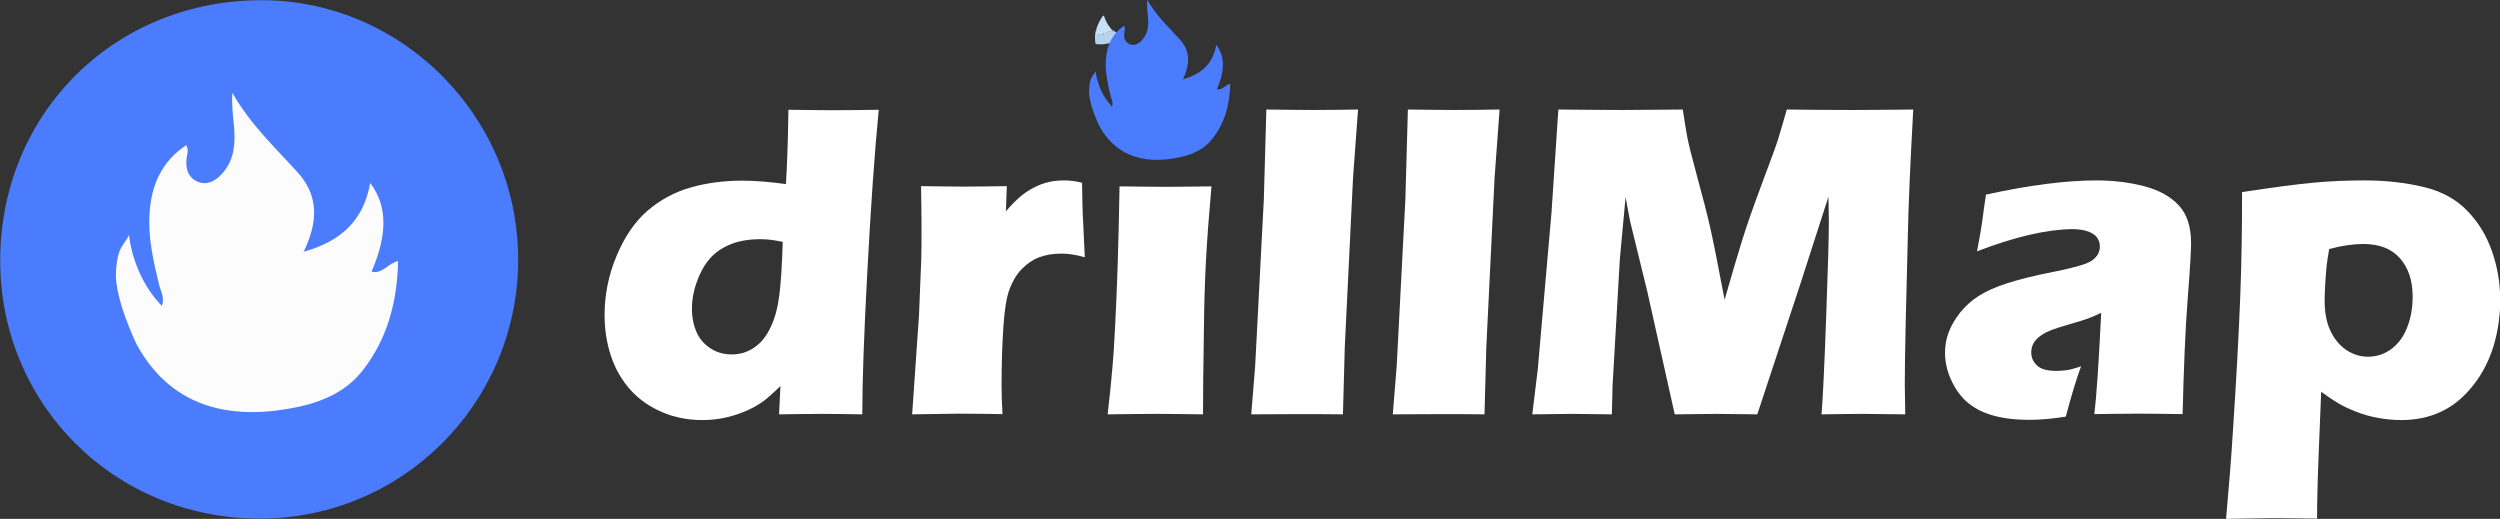 <?xml version="1.0" encoding="utf-8"?>
<!-- Generator: Adobe Illustrator 17.1.0, SVG Export Plug-In . SVG Version: 6.00 Build 0)  -->
<!DOCTYPE svg PUBLIC "-//W3C//DTD SVG 1.1//EN" "http://www.w3.org/Graphics/SVG/1.1/DTD/svg11.dtd">
<svg version="1.1" id="Layer_1" xmlns="http://www.w3.org/2000/svg" xmlns:xlink="http://www.w3.org/1999/xlink" x="0px" y="0px"
	 viewBox="-258.5 24.8 1093.3 226.9" enable-background="new -258.5 24.8 1093.3 226.9" xml:space="preserve">
<rect x="-258.5" y="24.8" width="1093.3" height="226.9" fill="#333333" stroke="none"/>
<circle fill="#FCFCFC" cx="-146.2" cy="131.8" r="76.9"/>
<g>
	<path fill="#4B7CFE" d="M-145,251.6c-63.6,0-113.8-50.3-113.4-113.6c0.4-64.1,50.5-113.7,115.4-113.1
		c61.1,0.6,111.9,51.8,111.1,115C-32.8,201.7-82.7,251.6-145,251.6z M-198.8,175.3c16.3,30.1,44.8,33,70.9,27.4
		c11-2.4,21-6.9,28-15.9c10.9-13.9,15.1-30.1,15.5-47.8c-4.3,0.8-6.8,5.8-11.6,4.6c7-16.3,7-28.7-0.6-38.8
		c-2.9,16.4-12.7,25.5-29.1,30.1c6.4-13.3,6.6-24.5-2.7-34.8c-9.7-10.7-20.4-20.6-28.5-34.7c-0.3,5.8,0.3,10,0.7,14.2
		c0.7,7.8,0.3,15.5-5.6,21.6c-2.8,2.9-6.3,4.8-10.4,3c-4.3-2-5.2-5.9-4.7-10.2c0.2-1.7,1.1-3.5-0.2-5.7c-10.8,7.2-15.3,17.6-16,29.9
		c-0.7,10.6,1.7,20.9,4.2,31.2c0.7,2.8,2.5,5.5,1.2,9.2c-8.2-8.4-13-19.9-14.4-31c0.9-1.1,0,0,0,0s-0.1-1.7,0,0
		c-2.1,4.6-5.1,4.7-5.7,16.3C-208.4,155.6-198.8,175.3-198.8,175.3z"/>
</g>
<g>
	<g enable-background="new    ">
		<path fill="#FFFFFF" d="M118.6,206c-7-0.1-12.8-0.2-17.4-0.2c-5.2,0-11.5,0.1-19,0.2l0.6-12.4c-2.5,2.5-4.8,4.5-6.6,6
			c-1.9,1.5-4.3,3-7.3,4.4c-3,1.4-6.2,2.5-9.6,3.3c-3.4,0.8-6.9,1.2-10.6,1.2c-6.2,0-12.1-1.1-17.5-3.4c-5.4-2.3-10.1-5.5-13.9-9.7
			c-3.8-4.2-6.7-9.2-8.6-14.9s-2.8-11.7-2.8-17.9c0-8.8,1.7-17.4,5.2-25.8s8-15,13.5-19.8c5.6-4.8,11.9-8.2,18.9-10.2
			c7-2,14.6-3,22.7-3c5.4,0,11.7,0.5,19,1.5c0.5-7.7,0.9-18.6,1.1-32.5c8,0.1,14.5,0.2,19.6,0.2c6.6,0,13.2-0.1,19.9-0.2
			c-1.9,19.3-3.5,42.9-5,70.8C119.3,171.4,118.6,192.2,118.6,206z M83.8,130.6c-3.5-0.8-6.7-1.2-9.8-1.2c-6.3,0-11.7,1.2-16.1,3.7
			c-4.4,2.4-7.8,6.2-10.2,11.4c-2.4,5.2-3.6,10.3-3.6,15.3c0,3.8,0.7,7.2,2,10.2c1.3,3,3.4,5.4,6.2,7.2s5.9,2.6,9.2,2.6
			c3.6,0,6.9-1,9.8-3c3-2,5.4-5,7.2-8.9c1.9-3.9,3.1-8.5,3.8-13.9C83,148.6,83.5,140.8,83.8,130.6z"/>
		<path fill="#FFFFFF" d="M140.4,206l3-43.4l1-24.9c0.1-4.5,0.1-9.1,0.1-13.8c0-4.8-0.1-10.6-0.2-17.7c7.9,0.1,14.1,0.2,18.8,0.2
			c5.4,0,11.6-0.1,18.7-0.2l-0.4,11c2.5-2.9,4.6-5,6.3-6.4c1.6-1.4,3.5-2.7,5.6-3.8c2.1-1.1,4.3-2,6.5-2.5c2.3-0.6,4.7-0.8,7.1-0.8
			c2.3,0,5,0.3,7.8,1c0.1,7.1,0.2,13,0.5,17.6l0.7,15c-3.6-1-6.9-1.6-10.1-1.6c-3.9,0-7.3,0.6-10.1,1.7c-2.8,1.1-5.3,2.9-7.5,5.2
			c-2.2,2.3-3.9,5.2-5.2,8.6c-1.3,3.5-2.2,8.9-2.7,16.4c-0.5,7.5-0.8,16-0.8,25.7c0,3.4,0.1,7.6,0.4,12.6
			c-6.3-0.1-12.7-0.2-19.1-0.2C154.4,205.8,147.7,205.9,140.4,206z"/>
		<path fill="#FFFFFF" d="M225.9,206c0.9-7.9,1.6-14.5,2-19.6c0.5-5.1,0.9-11.7,1.3-19.7c0.4-8,0.8-16.9,1.1-26.6
			c0.3-9.7,0.6-21,0.8-33.8c8.5,0.1,15.2,0.2,20.3,0.2c4.6,0,11.3-0.1,19.9-0.2c-1.1,12.3-1.9,23.1-2.4,32.4
			c-0.5,9.3-0.8,19.2-0.9,29.6c-0.3,18.5-0.4,31.1-0.4,37.7c-7.7-0.1-14.4-0.2-20-0.2C242.1,205.8,234.9,205.9,225.9,206z"/>
		<path fill="#FFFFFF" d="M288.7,206l1.7-21l3.8-73l1.1-39.3c9.1,0.1,15.9,0.2,20.4,0.2c5.9,0,12.5-0.1,19.7-0.2l-2.2,30l-3.6,73.8
			l-0.8,29.5c-7-0.1-13.3-0.1-18.9-0.1L288.7,206z"/>
		<path fill="#FFFFFF" d="M350.6,206l1.7-21l3.8-73l1.1-39.3c9.1,0.1,15.9,0.2,20.4,0.2c5.9,0,12.5-0.1,19.7-0.2l-2.2,30l-3.6,73.8
			l-0.8,29.5c-7-0.1-13.3-0.1-18.9-0.1L350.6,206z"/>
		<path fill="#FFFFFF" d="M411.6,206l2.4-19.7l6-68.5l3-45.1c12,0.1,21.5,0.2,28.3,0.2c5.7,0,14.4-0.1,26.1-0.2
			c0.8,5.6,1.6,9.8,2.1,12.7c0.6,2.9,2,8.6,4.3,17c2.3,8.4,4.2,15.7,5.6,21.9c1.4,6.2,3.5,16.7,6.3,31.6c2.9-10.2,5.5-19,7.8-26.4
			c2.3-7.4,5.3-15.7,8.8-25.1c3.5-9.4,5.8-15.5,6.7-18.4c0.9-2.9,2.2-7.3,3.9-13.3c9.8,0.1,19.3,0.2,28.7,0.2
			c6.4,0,15.2-0.1,26.6-0.2c-1.2,21.9-2.1,40.8-2.4,56.5c-0.8,30.9-1.3,52.1-1.3,63.7c0,2.4,0.1,6.8,0.2,13.1
			c-8.6-0.1-14.6-0.2-18.1-0.2c-5,0-11.2,0.1-18.5,0.2c0.5-5.9,1.2-19.8,2-41.8c0.8-22,1.2-36.1,1.2-42.2c0-2.7-0.1-6.4-0.2-11.1
			l-12.8,39.7L510,206c-8.5-0.1-14.3-0.2-17.5-0.2c-4,0-10.2,0.1-18.6,0.2l-12-53.7l-7-28.6c-0.3-1.1-0.6-2.5-0.9-4.1
			c-0.3-1.6-0.8-4.5-1.6-8.6l-2.5,27l-3.2,55.5l-0.3,12.5c-9-0.1-14.7-0.2-17.2-0.2C425.8,205.8,420,205.9,411.6,206z"/>
		<path fill="#FFFFFF" d="M606.1,134.7c1.2-6.4,2-10.9,2.3-13.3c0.3-2.4,0.8-6.3,1.6-11.5c18.8-4.1,34.9-6.2,48.3-6.2
			c7.7,0,14.7,0.9,21.1,2.6c6.4,1.7,11.4,4.5,14.9,8.3c3.6,3.8,5.4,9.3,5.4,16.5c0,3.6-0.5,11.9-1.5,24.6c-1,12.8-1.7,29.5-2.2,50.2
			c-6.4-0.1-12.7-0.2-19.1-0.2c-6.1,0-12.6,0.1-19.5,0.2c0.9-7.2,1.9-21.9,3-44.3c-2.5,1.2-4.4,2-5.8,2.5c-1.4,0.5-3.8,1.3-7.4,2.3
			c-3.5,1-6.3,1.9-8.2,2.6c-2,0.7-3.7,1.6-5.2,2.7c-1.5,1.1-2.5,2.2-3.1,3.4s-0.9,2.5-0.9,3.9c0,2.2,0.9,4.1,2.6,5.7
			s4.6,2.3,8.4,2.3c1.4,0,2.8-0.1,4.4-0.3c1.6-0.2,3.7-0.8,6.4-1.7c-1.9,5-4.1,12.3-6.7,22c-5.6,0.9-10.9,1.4-15.9,1.4
			c-8.1,0-14.8-1.1-20.2-3.4s-9.5-5.9-12.4-10.9c-2.9-5-4.3-10-4.3-15c0-3.1,0.5-6.1,1.6-9s2.8-5.8,5-8.6c2.3-2.8,4.9-5.2,8-7.2
			c3.1-2,7.2-3.9,12.5-5.6s12-3.4,20.2-5c3.4-0.6,6.5-1.4,9.3-2.1c2.8-0.7,4.8-1.4,6.1-2c1.2-0.6,2.2-1.2,2.9-2
			c0.7-0.7,1.3-1.5,1.6-2.3c0.3-0.8,0.5-1.7,0.5-2.6c0-2.5-1-4.4-3.1-5.7c-2.1-1.3-5.1-2-9.2-2C636.3,125.2,622.5,128.4,606.1,134.7
			z"/>
		<path fill="#FFFFFF" d="M715,251.7c1.2-13.3,2.3-26.7,3.1-39.9c1.5-22.7,2.5-41.8,3.1-57.2c0.6-15.4,0.8-30.6,0.8-45.8
			c13.2-2,23.6-3.4,31.1-4.1s15-1,22.5-1c9.4,0,18,1,25.9,2.9s14.2,5.4,19,10.4c4.8,4.9,8.4,10.8,10.8,17.7c2.4,6.8,3.6,14,3.6,21.5
			c0,6.8-1,13.5-2.9,19.9c-2,6.4-4.9,12.2-9,17.3c-4,5.1-8.7,9-13.9,11.4c-5.2,2.5-11.1,3.7-17.5,3.7c-3.2,0-6.5-0.3-9.9-0.9
			c-3.4-0.6-6.7-1.5-9.7-2.7c-3.1-1.2-5.6-2.4-7.7-3.6c-2-1.2-4.6-2.9-7.7-5.2l-1.1,27.2c-0.5,12.5-0.7,21.9-0.7,28.3
			c-7.6-0.1-14-0.2-19.5-0.2C730.7,251.5,723.9,251.6,715,251.7z M760.1,133.7c-0.5,2.9-0.9,5.3-1.1,7.2c-0.2,1.9-0.4,4.4-0.6,7.5
			c-0.2,3.2-0.3,5.7-0.3,7.6c0,5.3,0.8,9.8,2.5,13.4s4,6.4,6.9,8.4c3,2,6.1,3,9.5,3c3.6,0,6.9-1,9.9-3.1c3-2.1,5.4-5.1,7.1-9.2
			s2.6-8.7,2.6-13.9c0-7-1.8-12.6-5.5-16.8c-3.7-4.2-9-6.3-16.1-6.3C770.7,131.5,765.7,132.2,760.1,133.7z"/>
	</g>
	<path fill="#B5D2EE" d="M220.9,37.9c-0.3,0.3-0.3,1-0.4,1.4c-0.2,1.1-0.2,4.3,0.2,4.7c0.2,0.2,3.5,0.3,4.4,0
		c0.7-0.2,1.2-0.2,2.1-0.4c0.2,0,0.3-0.1,0.4-0.1c0.4-0.1,0,0,0.3-0.1c0.5-0.2,0.6-0.2,1.1-0.4l0.2-0.1c1.2-0.4,1-0.5,1.8-0.8
		c0.4-0.1,0.1,0,0.4-0.1c0.2-0.1,0.2-0.1,0.4-0.2c0.6-0.2,0.8-0.4,1.2-0.7c-0.3-0.2-0.2-0.2-0.6-0.4c-0.2-0.1-0.4-0.2-0.7-0.3
		l-0.3-0.2c-0.1-0.1-0.3-0.1-0.4-0.2l-3.2-2.3c0.1,0.7,0.4,0.4,0.6,0.8c-0.4,0-0.9,0-1.3,0l-0.7,0.1c-0.3,0.1-0.3,0.1-0.8,0.1l0,0.5
		h-1.4v0.7h-2.6c-0.2,0.2-0.2,0.3-0.2,0.6c-0.1,0-0.3,0-0.4,0l-0.2,0.1c0,0,0,0,0,0c0-0.8-0.1-0.5,0-1.3
		C220.8,39.1,220.9,38.4,220.9,37.9z"/>
	<path fill="#C7E1F5" d="M220.9,37.9c0,0.4-0.1,1.2-0.2,1.5c-0.1,0.8,0,0.4,0,1.3c0,0,0,0,0,0l0.2-0.1c0.1,0,0.3,0,0.4,0
		c0-0.3,0-0.4,0.2-0.6h2.6v-0.7h1.4l0-0.5c0.4,0,0.4,0,0.8-0.1l0.7-0.1c0.4,0,0.9,0,1.3,0c-0.2-0.5-0.4-0.1-0.6-0.8l-1-1.3
		c-0.4-0.5-0.7-1-1-1.5c-0.8-1.3-1.2-3.1-1.6-3.4c-0.5,0.1-1.6,2.3-1.9,2.8C221.8,35.1,220.9,37.2,220.9,37.9z"/>
	<path fill="#4B7CFE" d="M222.2,79.8c8.2,15.1,22.5,16.6,35.5,13.7c5.5-1.2,10.5-3.5,14-8c5.5-7,7.6-15.1,7.8-24
		c-2.2,0.4-3.4,2.9-5.8,2.3c3.5-8.2,3.5-14.4-0.3-19.4c-1.4,8.2-6.4,12.8-14.6,15.1c3.2-6.7,3.3-12.3-1.3-17.4
		c-4.9-5.4-10.2-10.3-14.3-17.4c-0.2,2.9,0.1,5,0.3,7.1c0.4,3.9,0.2,7.8-2.8,10.8c-1.4,1.4-3.1,2.4-5.2,1.5c-2.2-1-2.6-3-2.3-5.1
		c0.1-0.9,0.5-1.7-0.1-2.9c-5.4,3.6-7.6,8.8-8,15c-0.3,5.3,0.8,10.5,2.1,15.7c0.3,1.4,1.3,2.8,0.6,4.6c-4.1-4.2-6.5-10-7.2-15.5
		c0.5-0.6,0,0,0,0s0-0.9,0,0c-1,2.3-2.6,2.4-2.8,8.2C217.4,69.9,222.2,79.8,222.2,79.8z"/>
</g>
</svg>
